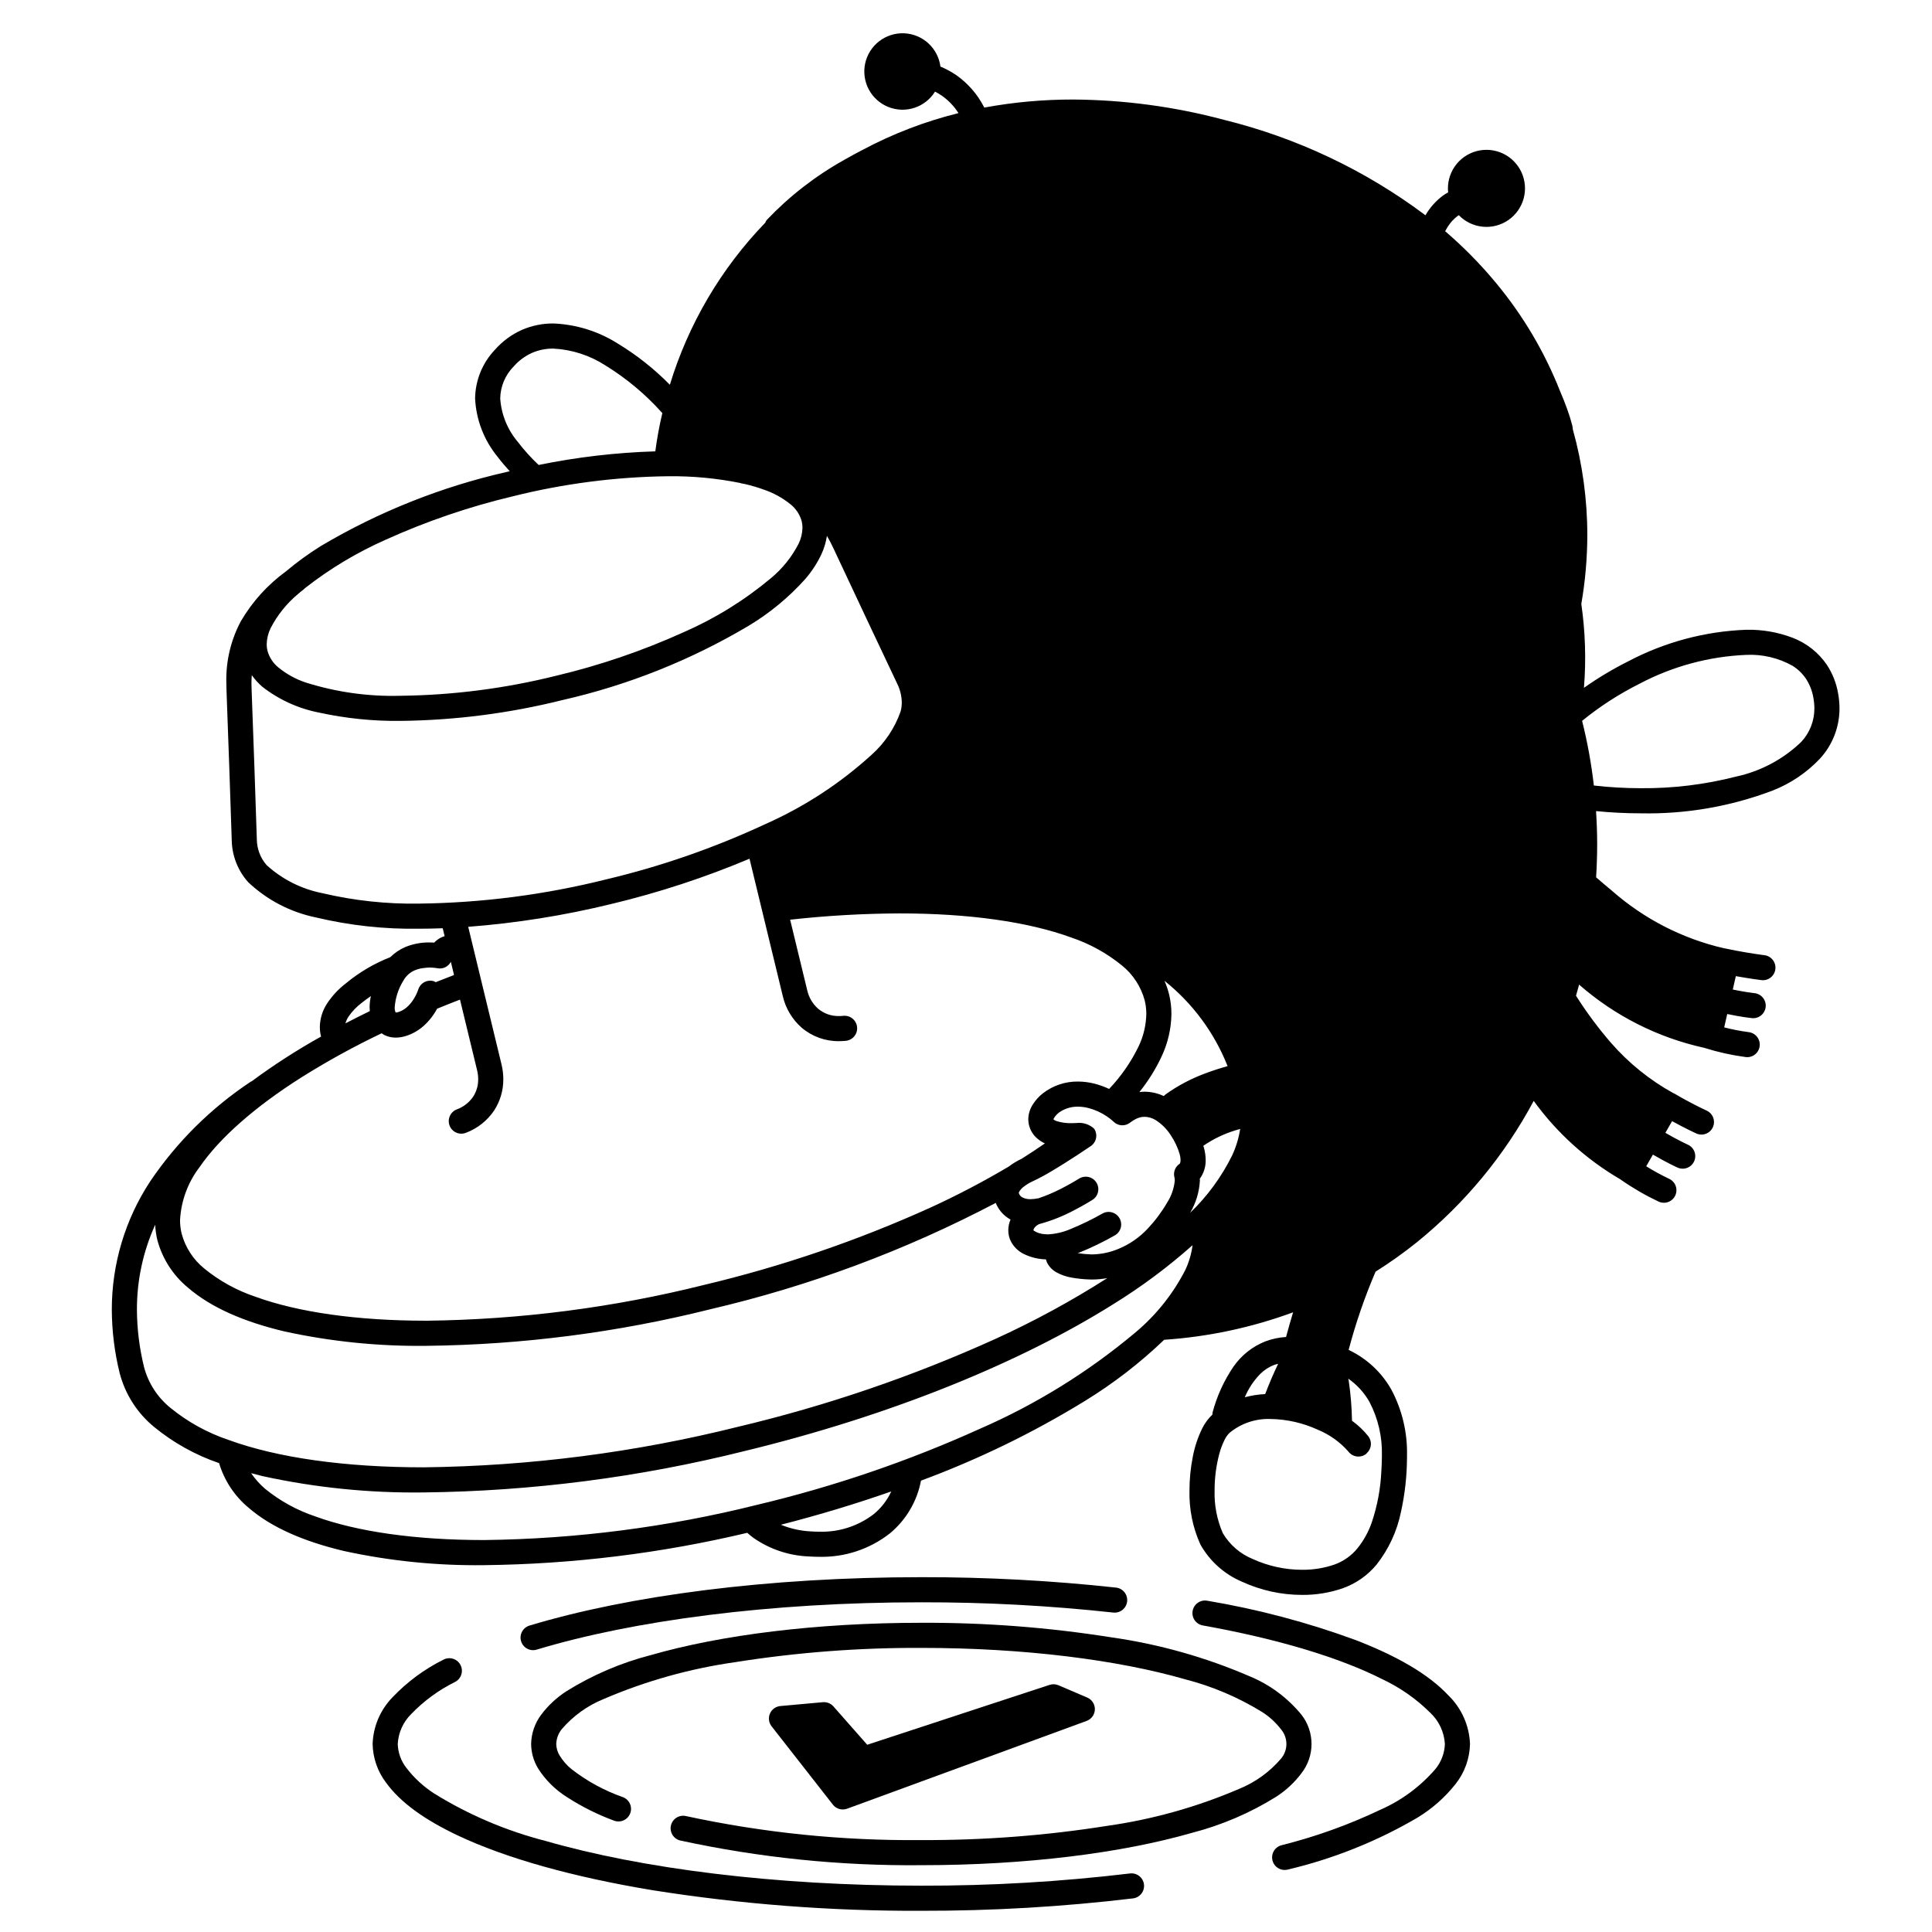 <svg width="200" height="200" viewBox="0 0 200 200" xmlns="http://www.w3.org/2000/svg"><g id="type=confirmation, mode=light"><g id="Layer 2"><path id="Vector" d="M87.691 187.237L112.488 178.148C112.733 178.058 112.945 177.897 113.097 177.686C113.249 177.474 113.333 177.222 113.34 176.961C113.347 176.701 113.276 176.445 113.135 176.225C112.994 176.006 112.791 175.834 112.552 175.732L109.568 174.456C109.278 174.332 108.952 174.318 108.652 174.417L89.774 180.617L86.276 176.647C86.141 176.493 85.972 176.374 85.782 176.299C85.592 176.223 85.387 176.193 85.184 176.211L80.781 176.609C80.548 176.63 80.325 176.713 80.136 176.85C79.946 176.987 79.797 177.173 79.705 177.387C79.612 177.602 79.579 177.837 79.608 178.069C79.638 178.301 79.73 178.521 79.874 178.705L86.22 186.817C86.389 187.034 86.623 187.191 86.887 187.267C87.152 187.342 87.433 187.332 87.691 187.237Z"/><path id="Vector_2" d="M149.95 175.52C147.881 173.306 144.613 171.436 140.374 169.793C135.378 167.955 130.222 166.587 124.971 165.706C124.632 165.645 124.282 165.721 123.999 165.918C123.716 166.115 123.523 166.416 123.462 166.756C123.401 167.095 123.477 167.445 123.674 167.728C123.871 168.011 124.172 168.204 124.511 168.265C132.273 169.658 138.712 171.602 143.104 173.835C144.936 174.695 146.607 175.863 148.045 177.289C148.953 178.135 149.501 179.298 149.574 180.536C149.541 181.489 149.193 182.405 148.585 183.139C147.026 184.946 145.084 186.381 142.9 187.341C139.615 188.904 136.183 190.136 132.654 191.02C132.321 191.109 132.036 191.326 131.863 191.624C131.69 191.922 131.643 192.277 131.731 192.61C131.819 192.944 132.037 193.228 132.335 193.401C132.633 193.574 132.988 193.622 133.321 193.534C138.044 192.419 142.573 190.604 146.758 188.147C148.253 187.237 149.576 186.07 150.666 184.699C151.611 183.515 152.141 182.052 152.174 180.536C152.103 178.641 151.307 176.845 149.95 175.52Z"/><path id="Vector_3" d="M55.562 170.768C65.495 167.766 79.67 165.867 95.374 165.869C102.014 165.858 108.65 166.213 115.25 166.932C115.592 166.968 115.934 166.868 116.202 166.652C116.47 166.437 116.642 166.124 116.68 165.783C116.718 165.441 116.619 165.098 116.405 164.83C116.191 164.561 115.88 164.387 115.538 164.348C108.842 163.618 102.11 163.258 95.374 163.269C79.456 163.272 65.096 165.177 54.811 168.279C54.481 168.379 54.204 168.606 54.041 168.91C53.878 169.213 53.843 169.57 53.942 169.9C54.042 170.23 54.269 170.507 54.572 170.67C54.876 170.833 55.233 170.868 55.563 170.768H55.562Z"/><path id="Vector_4" d="M116.97 193.94C109.803 194.797 102.592 195.219 95.374 195.204C80.152 195.206 66.368 193.422 56.489 190.578C52.423 189.536 48.538 187.883 44.967 185.677C43.85 184.961 42.866 184.055 42.061 183.001C41.512 182.294 41.201 181.431 41.174 180.536C41.237 179.362 41.737 178.254 42.575 177.43C43.887 176.069 45.424 174.945 47.119 174.108C47.271 174.028 47.405 173.919 47.515 173.787C47.624 173.655 47.707 173.503 47.757 173.339C47.808 173.176 47.825 173.003 47.809 172.833C47.793 172.662 47.743 172.496 47.662 172.345C47.582 172.194 47.472 172.06 47.34 171.951C47.207 171.842 47.054 171.761 46.89 171.712C46.726 171.662 46.554 171.646 46.383 171.663C46.212 171.68 46.047 171.731 45.896 171.813C43.929 172.793 42.148 174.109 40.633 175.702C39.369 177.001 38.635 178.725 38.574 180.536C38.601 181.971 39.08 183.361 39.942 184.508C41.457 186.619 43.997 188.394 47.353 189.991C52.39 192.373 59.319 194.309 67.537 195.671C76.743 197.13 86.053 197.844 95.374 197.804C102.698 197.819 110.015 197.39 117.286 196.521C117.456 196.5 117.621 196.447 117.77 196.363C117.919 196.279 118.05 196.167 118.156 196.032C118.261 195.897 118.339 195.743 118.385 195.578C118.431 195.413 118.444 195.241 118.423 195.071C118.402 194.902 118.348 194.737 118.264 194.589C118.179 194.44 118.066 194.309 117.931 194.204C117.796 194.099 117.642 194.021 117.477 193.976C117.312 193.931 117.14 193.918 116.97 193.94Z"/><path id="Vector_5" d="M134.733 183.557C135.404 182.693 135.768 181.63 135.768 180.536C135.768 179.443 135.404 178.38 134.733 177.516C133.301 175.763 131.457 174.393 129.365 173.53C124.792 171.555 119.977 170.199 115.046 169.497C108.54 168.466 101.962 167.962 95.375 167.99C84.477 167.992 74.612 169.254 67.373 171.335C64.282 172.131 61.332 173.395 58.623 175.084C57.618 175.735 56.736 176.558 56.017 177.516C55.364 178.389 55.001 179.446 54.982 180.537C54.991 181.416 55.232 182.277 55.681 183.033C56.449 184.256 57.486 185.287 58.712 186.049C60.232 187.03 61.855 187.841 63.552 188.468C63.712 188.53 63.882 188.56 64.053 188.556C64.224 188.552 64.392 188.514 64.549 188.445C64.705 188.376 64.846 188.277 64.964 188.153C65.082 188.029 65.175 187.883 65.236 187.724C65.298 187.564 65.327 187.394 65.323 187.223C65.319 187.052 65.281 186.884 65.211 186.728C65.142 186.571 65.042 186.43 64.918 186.313C64.794 186.195 64.648 186.103 64.488 186.042C62.571 185.371 60.776 184.393 59.172 183.148C58.682 182.751 58.264 182.274 57.935 181.737C57.712 181.376 57.591 180.961 57.582 180.537C57.602 179.986 57.795 179.456 58.136 179.023C59.316 177.64 60.812 176.561 62.498 175.88C66.853 174.01 71.436 172.727 76.129 172.063C82.494 171.054 88.93 170.562 95.375 170.59C106.067 170.588 115.749 171.843 122.659 173.833C125.484 174.556 128.183 175.703 130.665 177.234C131.414 177.712 132.073 178.318 132.614 179.023C132.972 179.447 133.168 179.983 133.168 180.537C133.168 181.09 132.972 181.626 132.614 182.05C131.435 183.434 129.938 184.512 128.252 185.194C123.897 187.063 119.314 188.346 114.622 189.011C108.256 190.019 101.82 190.512 95.375 190.484C87.189 190.563 79.02 189.73 71.018 188C70.682 187.921 70.329 187.979 70.036 188.161C69.743 188.343 69.535 188.634 69.456 188.969C69.377 189.305 69.436 189.658 69.617 189.951C69.799 190.244 70.09 190.453 70.426 190.531C78.621 192.308 86.99 193.164 95.375 193.084C106.274 193.081 116.138 191.819 123.377 189.739C126.468 188.942 129.419 187.678 132.127 185.989C133.132 185.338 134.014 184.515 134.733 183.557Z"/><path id="Vector_6" d="M160.661 69.121C161.035 68.071 161.376 67.003 161.662 65.906C167.205 44.627 155.834 21.337 126.364 13.66C96.893 5.983 75.604 20.765 70.061 42.044C69.596 43.837 69.261 45.661 69.061 47.502C79.128 47.197 83.364 50.34 85.261 53.339C87.937 57.568 93.438 68.268 94.32 71.909C95.201 75.549 92.419 80.627 78.835 87.534L80.472 94.294C80.472 94.294 95.264 92.049 108.774 95.227C122.285 98.405 128.659 105.543 129.632 115.108C130.203 120.711 124.227 126.562 124.227 126.562C124.227 126.562 125.713 131.182 120.335 137.401C140.991 136.003 156.924 121.885 162.165 101.766C165.125 90.999 164.598 79.57 160.661 69.121Z"/></g><g id="Layer 45"><path id="Vector_7" d="M183.507 81.837C185.361 81.109 187.033 79.982 188.401 78.535C189.702 77.119 190.424 75.266 190.424 73.343C190.423 72.827 190.376 72.312 190.284 71.804C190.106 70.736 189.706 69.717 189.111 68.813C188.242 67.544 187.007 66.571 185.571 66.021C184.048 65.442 182.429 65.161 180.8 65.192C176.521 65.347 172.333 66.465 168.546 68.463C166.955 69.261 165.425 70.177 163.97 71.203C164.204 68.308 164.112 65.395 163.697 62.521C164.103 60.175 164.311 57.8 164.319 55.42C164.32 51.709 163.815 48.015 162.817 44.441C162.816 44.384 162.812 44.328 162.805 44.272C162.792 44.186 162.775 44.101 162.754 44.017C162.605 43.442 162.427 42.874 162.221 42.317C162.03 41.785 161.784 41.151 161.474 40.434C159.889 36.433 157.686 32.705 154.946 29.386C153.325 27.419 151.538 25.596 149.604 23.936C149.681 23.79 149.763 23.643 149.856 23.499C150.136 23.038 150.506 22.638 150.943 22.322C150.967 22.306 150.993 22.294 151.017 22.279C151.674 22.955 152.55 23.377 153.488 23.469C154.427 23.561 155.368 23.318 156.145 22.782C156.921 22.246 157.482 21.452 157.729 20.542C157.975 19.631 157.891 18.663 157.491 17.809C157.091 16.954 156.402 16.269 155.545 15.875C154.688 15.481 153.719 15.404 152.81 15.656C151.901 15.909 151.111 16.476 150.58 17.256C150.05 18.035 149.813 18.978 149.911 19.916C149.733 20.011 149.561 20.116 149.396 20.232C148.65 20.782 148.026 21.481 147.562 22.284C141.341 17.62 134.242 14.259 126.691 12.401C121.595 11.04 116.345 10.335 111.07 10.303C107.991 10.299 104.918 10.578 101.89 11.137C101.88 11.118 101.873 11.099 101.863 11.079C101.193 9.773 100.218 8.647 99.02 7.796C98.497 7.438 97.938 7.135 97.353 6.89C97.233 5.965 96.789 5.112 96.101 4.482C95.413 3.852 94.525 3.486 93.593 3.447C92.661 3.409 91.745 3.701 91.008 4.272C90.27 4.843 89.758 5.656 89.561 6.568C89.365 7.479 89.497 8.431 89.934 9.255C90.371 10.079 91.086 10.722 91.951 11.071C92.816 11.419 93.777 11.451 94.663 11.16C95.549 10.87 96.304 10.275 96.795 9.482C97.046 9.613 97.289 9.76 97.522 9.921C98.2 10.401 98.777 11.008 99.222 11.709C95.748 12.568 92.395 13.857 89.239 15.545C88.701 15.825 88.176 16.106 87.682 16.389C87.592 16.44 87.496 16.492 87.408 16.543C84.436 18.2 81.731 20.295 79.385 22.759C79.314 22.851 79.256 22.953 79.212 23.061C74.643 27.793 71.261 33.54 69.343 39.831C67.735 38.195 65.93 36.765 63.97 35.575C61.964 34.301 59.657 33.58 57.283 33.486C56.166 33.478 55.061 33.703 54.037 34.146C52.968 34.622 52.014 35.323 51.241 36.2C49.941 37.562 49.206 39.366 49.182 41.248C49.289 43.469 50.113 45.596 51.529 47.31C51.903 47.808 52.326 48.298 52.769 48.784C52.672 48.807 52.577 48.827 52.48 48.85C45.688 50.389 39.18 52.983 33.191 56.538C31.938 57.321 30.741 58.192 29.609 59.143C27.716 60.52 26.128 62.273 24.942 64.292C23.898 66.243 23.377 68.43 23.43 70.641C23.43 70.9 23.435 71.162 23.446 71.427C23.598 75.214 23.887 83.863 23.989 86.968C24.015 88.578 24.619 90.124 25.693 91.324C27.646 93.171 30.077 94.436 32.711 94.975C36.204 95.805 39.785 96.197 43.374 96.141C44.175 96.141 44.996 96.123 45.83 96.092L46.028 96.911C45.9 96.949 45.774 96.996 45.653 97.053C45.391 97.189 45.152 97.366 44.947 97.578C44.796 97.568 44.631 97.56 44.45 97.56C43.601 97.552 42.759 97.712 41.972 98.03C41.385 98.281 40.85 98.641 40.395 99.091C38.735 99.74 37.189 100.651 35.815 101.789C35.045 102.375 34.381 103.088 33.85 103.897C33.38 104.616 33.123 105.455 33.109 106.314C33.109 106.626 33.145 106.937 33.218 107.241C33.223 107.263 33.239 107.279 33.245 107.3C30.754 108.687 28.355 110.233 26.063 111.929C26.032 111.946 25.998 111.949 25.969 111.969C21.854 114.695 18.314 118.202 15.55 122.291C12.955 126.234 11.573 130.851 11.574 135.571C11.584 137.792 11.858 140.003 12.392 142.159C12.963 144.338 14.207 146.282 15.948 147.712C17.949 149.355 20.23 150.625 22.68 151.462C23.221 153.272 24.286 154.881 25.741 156.086C28.101 158.126 31.465 159.576 35.597 160.557C40.366 161.597 45.238 162.089 50.119 162.025C59.294 161.922 68.429 160.799 77.356 158.677C77.564 158.864 77.779 159.041 78.003 159.205C79.695 160.381 81.689 161.048 83.748 161.124C84.095 161.148 84.438 161.16 84.777 161.16C87.427 161.231 90.02 160.377 92.11 158.744C93.792 157.354 94.935 155.42 95.341 153.275C101.247 151.089 106.925 148.329 112.294 145.036C115.253 143.222 118.01 141.095 120.516 138.693C125.076 138.387 129.57 137.43 133.86 135.851C133.612 136.672 133.37 137.52 133.133 138.403C132.405 138.449 131.687 138.601 131.003 138.855C129.657 139.383 128.499 140.301 127.678 141.491C126.699 142.935 125.971 144.533 125.524 146.219C125.51 146.292 125.504 146.366 125.504 146.44C125.072 146.853 124.715 147.338 124.45 147.874C123.993 148.809 123.664 149.802 123.474 150.825C123.248 151.967 123.134 153.129 123.135 154.294C123.085 156.218 123.471 158.129 124.263 159.883C125.235 161.616 126.757 162.975 128.588 163.747C130.537 164.641 132.656 165.104 134.8 165.104C136.247 165.115 137.686 164.877 139.052 164.398C140.397 163.91 141.587 163.071 142.5 161.969C143.761 160.368 144.629 158.493 145.032 156.495C145.436 154.66 145.643 152.788 145.652 150.91L145.653 150.684C145.708 148.304 145.149 145.95 144.031 143.848C143.017 142.055 141.473 140.621 139.61 139.741C140.34 136.976 141.272 134.269 142.399 131.641C143.875 130.713 145.297 129.702 146.657 128.612C151.632 124.588 155.75 119.608 158.769 113.966C161.169 117.278 164.236 120.051 167.773 122.105C167.782 122.112 167.786 122.122 167.795 122.128C169.036 122.993 170.348 123.752 171.716 124.398C172.031 124.537 172.388 124.547 172.709 124.424C173.03 124.301 173.29 124.055 173.431 123.741C173.571 123.427 173.582 123.07 173.46 122.749C173.338 122.427 173.093 122.167 172.779 122.025L172.768 122.02C171.961 121.636 171.175 121.206 170.415 120.734L171.108 119.525C172.55 120.366 173.624 120.852 173.654 120.866C173.81 120.936 173.978 120.976 174.149 120.981C174.32 120.987 174.491 120.958 174.651 120.898C174.811 120.837 174.958 120.746 175.082 120.629C175.207 120.512 175.307 120.371 175.377 120.215C175.447 120.059 175.486 119.891 175.491 119.72C175.496 119.549 175.467 119.378 175.406 119.218C175.345 119.058 175.253 118.912 175.136 118.788C175.018 118.664 174.877 118.564 174.721 118.494L174.709 118.489C174.59 118.435 173.635 117.99 172.4 117.269L173.093 116.061C174.51 116.842 175.57 117.323 175.592 117.333C175.748 117.405 175.916 117.444 176.087 117.45C176.258 117.456 176.428 117.428 176.589 117.368C176.749 117.308 176.896 117.217 177.021 117.1C177.146 116.983 177.246 116.842 177.317 116.686C177.387 116.53 177.426 116.362 177.431 116.191C177.436 116.019 177.408 115.849 177.347 115.689C177.286 115.529 177.194 115.383 177.077 115.258C176.959 115.134 176.818 115.034 176.662 114.964L176.6 114.935C176.293 114.794 174.887 114.13 173.296 113.185C173.27 113.17 173.241 113.17 173.215 113.157C170.778 111.81 168.595 110.047 166.765 107.948C165.439 106.416 164.23 104.787 163.147 103.074C163.239 102.747 163.337 102.424 163.423 102.094C163.437 102.037 163.449 101.98 163.464 101.924C167.162 105.163 171.618 107.415 176.419 108.471C177.823 108.914 179.263 109.234 180.723 109.428C180.893 109.448 181.065 109.433 181.23 109.386C181.394 109.338 181.548 109.259 181.682 109.152C181.815 109.045 181.927 108.913 182.009 108.763C182.092 108.613 182.144 108.448 182.162 108.278C182.181 108.107 182.166 107.935 182.117 107.771C182.069 107.606 181.989 107.453 181.881 107.32C181.774 107.187 181.641 107.076 181.491 106.994C181.34 106.913 181.175 106.861 181.005 106.844L180.993 106.842C180.149 106.73 179.313 106.567 178.488 106.356L178.802 104.971C180.283 105.285 181.315 105.393 181.349 105.396C181.519 105.415 181.691 105.399 181.855 105.351C182.02 105.303 182.173 105.222 182.306 105.114C182.439 105.007 182.55 104.874 182.631 104.723C182.713 104.572 182.764 104.407 182.781 104.237C182.799 104.066 182.783 103.894 182.733 103.73C182.684 103.566 182.603 103.413 182.494 103.281C182.386 103.148 182.252 103.038 182.101 102.958C181.95 102.877 181.785 102.827 181.614 102.81L181.549 102.803C181.317 102.776 180.484 102.667 179.378 102.435L179.692 101.05C181.159 101.313 182.308 101.458 182.324 101.46C182.494 101.483 182.667 101.472 182.832 101.427C182.998 101.383 183.153 101.306 183.289 101.201C183.425 101.096 183.538 100.966 183.623 100.817C183.708 100.668 183.763 100.504 183.785 100.334C183.806 100.164 183.793 99.991 183.748 99.826C183.702 99.661 183.624 99.506 183.519 99.371C183.413 99.236 183.282 99.123 183.133 99.039C182.983 98.955 182.819 98.901 182.648 98.881C182.648 98.881 182.527 98.865 182.302 98.834C181.629 98.741 180.068 98.508 178.543 98.173C178.531 98.171 178.519 98.175 178.506 98.173C174.19 97.183 170.188 95.132 166.864 92.206C166.31 91.753 165.768 91.288 165.229 90.82C165.299 89.675 165.338 88.532 165.338 87.393C165.338 86.245 165.295 85.102 165.223 83.964C166.724 84.115 168.281 84.194 169.855 84.195C174.514 84.291 179.149 83.49 183.507 81.837ZM130.455 142.233C130.873 141.819 131.373 141.496 131.923 141.286C132.045 141.24 132.184 141.218 132.313 141.182C131.818 142.216 131.369 143.265 130.972 144.315C130.258 144.349 129.55 144.46 128.86 144.644C129.237 143.748 129.778 142.93 130.455 142.233ZM141.769 145.13C142.664 146.841 143.106 148.753 143.053 150.684L143.052 150.879C143.047 151.344 143.026 151.839 142.994 152.343C142.911 154.115 142.583 155.867 142.021 157.55C141.684 158.547 141.173 159.476 140.512 160.294C139.894 161.047 139.084 161.62 138.168 161.953C137.085 162.329 135.946 162.515 134.8 162.504C133.037 162.503 131.295 162.124 129.691 161.392C128.393 160.864 127.303 159.925 126.588 158.718C125.98 157.325 125.689 155.814 125.735 154.294C125.73 153.002 125.897 151.714 126.232 150.466C126.362 149.982 126.539 149.512 126.762 149.064C126.89 148.79 127.065 148.542 127.279 148.329C128.479 147.34 130.003 146.829 131.557 146.895C133.222 146.924 134.863 147.295 136.378 147.986C137.611 148.487 138.71 149.268 139.588 150.268C139.796 150.543 140.105 150.724 140.447 150.771C140.789 150.818 141.135 150.727 141.409 150.518C141.441 150.495 141.456 150.46 141.484 150.434C141.726 150.219 141.878 149.921 141.91 149.6C141.943 149.278 141.853 148.956 141.659 148.697V148.697C141.17 148.08 140.598 147.534 139.959 147.074C139.933 145.677 139.819 144.283 139.615 142.9C139.605 142.835 139.581 142.777 139.567 142.714C140.474 143.343 141.227 144.169 141.769 145.13ZM115.902 126.129C115.819 125.979 115.708 125.848 115.575 125.741C115.441 125.635 115.288 125.555 115.124 125.508C114.96 125.461 114.788 125.446 114.619 125.465C114.449 125.484 114.285 125.537 114.135 125.619C113.072 126.224 111.971 126.76 110.839 127.223C110.096 127.547 109.302 127.736 108.493 127.781C108.403 127.781 108.312 127.777 108.223 127.768C107.803 127.756 107.394 127.633 107.037 127.412L106.977 127.351C106.993 127.248 107.039 127.152 107.109 127.074C107.235 126.918 107.398 126.795 107.583 126.716C108.844 126.376 110.061 125.892 111.212 125.274C112.295 124.714 113.067 124.225 113.088 124.211C113.233 124.12 113.359 124.002 113.458 123.862C113.557 123.722 113.628 123.564 113.666 123.397C113.704 123.23 113.708 123.057 113.679 122.889C113.65 122.72 113.588 122.559 113.496 122.414C113.405 122.269 113.285 122.144 113.145 122.046C113.005 121.947 112.847 121.878 112.68 121.84C112.512 121.803 112.339 121.8 112.171 121.83C112.002 121.86 111.841 121.923 111.697 122.015L111.671 122.031C111.525 122.122 110.78 122.58 109.83 123.061C109.071 123.454 108.281 123.787 107.47 124.056C107.453 124.058 107.437 124.052 107.42 124.056C107.18 124.109 106.935 124.136 106.689 124.138C106.393 124.15 106.099 124.087 105.834 123.954C105.667 123.864 105.539 123.714 105.478 123.534L105.466 123.484L105.512 123.354C105.649 123.137 105.826 122.95 106.035 122.803C106.325 122.586 106.639 122.402 106.97 122.255C107.583 121.966 108.181 121.646 108.762 121.297C110.692 120.164 112.907 118.651 112.919 118.643C113.204 118.449 113.4 118.149 113.464 117.81C113.528 117.472 113.455 117.121 113.26 116.836C112.828 116.444 112.263 116.229 111.679 116.236L111.679 116.236C111.67 116.237 111.359 116.27 110.943 116.27C110.413 116.284 109.884 116.212 109.377 116.056C109.261 116.021 109.153 115.961 109.061 115.881L109.053 115.872L109.052 115.86L109.073 115.804C109.255 115.477 109.524 115.207 109.85 115.025C110.376 114.713 110.978 114.552 111.589 114.561C111.956 114.563 112.322 114.611 112.678 114.704C113.367 114.883 114.019 115.181 114.606 115.583C114.784 115.703 114.954 115.834 115.116 115.974L115.234 116.08L115.255 116.101L115.256 116.102L115.257 116.101C115.485 116.334 115.793 116.473 116.118 116.49C116.444 116.507 116.765 116.401 117.016 116.193L117.017 116.194C117.149 116.091 117.288 115.999 117.434 115.917C117.666 115.779 117.921 115.683 118.186 115.633C118.283 115.619 118.38 115.612 118.478 115.612C118.882 115.618 119.276 115.732 119.621 115.943C120.267 116.353 120.813 116.903 121.218 117.552C121.614 118.144 121.918 118.793 122.119 119.477C122.176 119.674 122.207 119.879 122.211 120.084C122.205 120.377 122.143 120.424 122.135 120.446L122.13 120.451L122.139 120.459C121.907 120.605 121.727 120.821 121.626 121.075C121.525 121.33 121.507 121.61 121.576 121.875C121.602 121.981 121.615 122.089 121.613 122.198C121.538 123.006 121.271 123.785 120.836 124.47C120.275 125.439 119.605 126.34 118.839 127.156C117.977 128.092 116.917 128.825 115.737 129.302C114.896 129.649 113.998 129.837 113.089 129.856L112.935 129.853C112.475 129.841 112.018 129.797 111.564 129.723C111.637 129.696 111.709 129.674 111.782 129.646C113.022 129.141 114.228 128.556 115.392 127.895C115.694 127.728 115.917 127.449 116.013 127.117C116.108 126.786 116.068 126.431 115.902 126.129L115.902 126.129ZM142.156 105.572C141.828 105.288 141.448 105.072 141.036 104.936C140.625 104.8 140.191 104.746 139.758 104.778C139.326 104.81 138.904 104.926 138.517 105.121C138.13 105.315 137.785 105.584 137.502 105.912V105.912C136.698 106.839 135.709 107.586 134.598 108.105C132.992 108.804 131.32 109.34 129.607 109.703C129.12 108.456 128.536 107.248 127.86 106.091C134.905 105.421 141.687 103.075 147.641 99.248C149.073 100.446 150.364 101.805 151.486 103.298C152.347 104.415 153.157 105.621 153.965 106.854C148.043 112.643 140.086 116.657 130.716 118.424C130.908 117.679 131.021 116.915 131.053 116.146C132.255 115.846 133.534 115.525 134.869 115.089C136.235 114.651 137.549 114.064 138.786 113.338C140.183 112.507 141.435 111.456 142.497 110.226C143.069 109.564 143.354 108.701 143.29 107.828C143.226 106.955 142.818 106.144 142.156 105.572L142.156 105.572ZM120.234 109.397C120.891 108.013 121.243 106.504 121.266 104.972C121.267 104.293 121.187 103.616 121.028 102.956C120.91 102.468 120.748 101.991 120.545 101.532C123.456 103.856 125.709 106.901 127.079 110.365C126.28 110.592 125.46 110.849 124.625 111.172C123.23 111.699 121.909 112.403 120.694 113.267C120.612 113.326 120.547 113.399 120.472 113.464C119.848 113.17 119.168 113.016 118.478 113.012C118.301 113.015 118.124 113.027 117.948 113.05C118.853 111.928 119.621 110.702 120.234 109.397ZM124.203 122.021L124.208 122.015C124.615 121.455 124.827 120.777 124.811 120.084C124.807 119.652 124.746 119.222 124.63 118.805C124.614 118.744 124.585 118.676 124.566 118.613C125.605 117.899 126.75 117.351 127.958 116.991C128.093 116.946 128.244 116.909 128.383 116.867C128.237 117.812 127.958 118.732 127.556 119.6C126.461 121.821 124.987 123.835 123.201 125.551C123.806 124.532 124.153 123.381 124.213 122.198C124.213 122.139 124.205 122.08 124.203 122.021H124.203ZM159.669 86.173C160.701 84.246 161.556 82.229 162.223 80.147C162.566 82.547 162.738 84.969 162.738 87.393C162.738 87.805 162.727 88.219 162.717 88.632C161.732 87.783 160.73 86.95 159.669 86.173L159.669 86.173ZM71.319 42.371C73.294 34.587 77.629 27.605 83.729 22.383C87.218 19.645 90.77 18.353 93.961 18.355C96.724 18.338 99.395 19.345 101.461 21.18C102.848 22.451 103.979 23.976 104.792 25.672C106.12 28.225 107.106 31.17 108.919 33.867C109.865 35.296 111.055 36.548 112.435 37.565C114.105 38.753 115.986 39.614 117.978 40.1C119.244 40.434 120.548 40.605 121.857 40.608C124.113 40.578 126.34 40.1 128.408 39.2C131.42 37.952 134.109 36.158 136.814 34.73C139.357 33.209 142.24 32.35 145.201 32.23C145.648 32.231 146.095 32.254 146.539 32.301C149.643 32.598 152.573 33.87 154.909 35.934C157.072 37.91 158.717 40.386 159.699 43.146C161.039 47.099 161.722 51.246 161.719 55.42C161.715 58.848 161.273 62.261 160.404 65.577H160.404C158.347 73.658 153.507 80.755 146.735 85.621C140.01 90.47 131.327 93.275 121.348 93.276C116.217 93.248 111.111 92.565 106.153 91.245C99.709 89.63 93.592 86.918 88.067 83.229C89.483 82.26 90.815 81.176 92.051 79.987C93.738 78.459 95.005 76.523 95.729 74.365C95.878 73.831 95.953 73.279 95.952 72.725C95.944 71.681 95.705 70.653 95.252 69.713C93.923 66.904 90.223 59.082 88.625 55.644C87.699 53.482 86.219 51.603 84.334 50.196C82.35 48.853 80.096 47.961 77.73 47.581C77.701 47.574 77.675 47.564 77.646 47.557C75.286 47.039 72.88 46.761 70.464 46.729C70.661 45.261 70.947 43.805 71.319 42.371ZM53.61 45.752C52.535 44.485 51.895 42.906 51.782 41.248C51.804 40.007 52.302 38.822 53.175 37.938C53.701 37.336 54.351 36.855 55.08 36.527C55.776 36.228 56.526 36.078 57.283 36.086C59.193 36.184 61.045 36.78 62.653 37.816C64.854 39.169 66.845 40.836 68.565 42.764C68.255 44.071 68.013 45.392 67.838 46.723C63.779 46.847 59.738 47.319 55.76 48.133C54.979 47.4 54.26 46.603 53.61 45.752V45.752ZM30.894 61.456C30.978 61.381 31.074 61.305 31.162 61.23C31.267 61.147 31.366 61.066 31.476 60.983C31.503 60.962 31.515 60.932 31.54 60.91C34.118 58.886 36.939 57.191 39.937 55.867C44.169 53.953 48.574 52.45 53.092 51.377C58.356 50.061 63.756 49.364 69.182 49.3C71.681 49.272 74.176 49.506 76.626 49.999C76.655 50.006 76.677 50.025 76.707 50.031C76.87 50.059 77.022 50.092 77.179 50.122C77.809 50.271 78.43 50.456 79.039 50.674C80.056 51.014 81.003 51.533 81.836 52.208C82.399 52.657 82.804 53.272 82.994 53.966C83.046 54.183 83.072 54.406 83.072 54.629C83.058 55.205 82.921 55.772 82.67 56.291C81.961 57.667 80.98 58.885 79.786 59.87C77.053 62.154 74.008 64.036 70.743 65.459C66.512 67.373 62.107 68.876 57.589 69.949C52.324 71.264 46.925 71.961 41.499 72.026C38.159 72.122 34.827 71.657 31.641 70.651C30.624 70.312 29.677 69.792 28.844 69.117C28.281 68.668 27.876 68.053 27.686 67.359C27.634 67.142 27.608 66.92 27.608 66.697C27.622 66.121 27.759 65.554 28.01 65.035C28.718 63.659 29.7 62.441 30.894 61.456ZM33.364 92.459C31.213 92.036 29.218 91.031 27.597 89.554C26.952 88.813 26.594 87.865 26.587 86.883C26.485 83.774 26.197 75.13 26.044 71.322C26.034 71.09 26.03 70.864 26.03 70.642C26.03 70.38 26.054 70.142 26.067 69.894C26.377 70.33 26.736 70.729 27.14 71.08C28.864 72.43 30.884 73.351 33.034 73.768C35.814 74.375 38.654 74.663 41.499 74.626C47.131 74.562 52.736 73.84 58.201 72.476C64.992 70.936 71.5 68.342 77.489 64.787C79.673 63.477 81.649 61.847 83.35 59.951C84.029 59.171 84.597 58.301 85.037 57.365C85.314 56.764 85.504 56.127 85.603 55.472C85.833 55.868 86.055 56.284 86.267 56.739C87.873 60.195 91.572 68.013 92.902 70.825C93.19 71.418 93.343 72.066 93.352 72.725C93.353 73.042 93.311 73.357 93.226 73.663C92.619 75.382 91.587 76.921 90.226 78.135C86.981 81.091 83.283 83.508 79.272 85.291C73.957 87.768 68.404 89.697 62.698 91.047V91.047C56.376 92.627 49.891 93.464 43.374 93.541C40.006 93.596 36.644 93.232 33.364 92.459ZM41.756 101.52C42.025 101.026 42.457 100.64 42.979 100.428C43.288 100.305 43.613 100.229 43.945 100.2C44.112 100.178 44.281 100.164 44.45 100.16C44.656 100.16 44.863 100.173 45.068 100.199L45.229 100.224L45.26 100.23L45.263 100.231L45.263 100.229C45.538 100.288 45.824 100.255 46.078 100.136C46.333 100.016 46.541 99.817 46.672 99.568C46.777 100.004 46.888 100.461 47.002 100.934C46.363 101.178 45.727 101.424 45.102 101.675C45.057 101.646 45.01 101.621 44.961 101.599C44.943 101.593 44.93 101.579 44.911 101.573C44.581 101.475 44.225 101.512 43.922 101.676C43.619 101.84 43.394 102.118 43.295 102.448L43.295 102.448C43.157 102.843 42.968 103.219 42.732 103.565C42.55 103.836 42.333 104.081 42.086 104.294C41.839 104.506 41.552 104.666 41.242 104.764C41.155 104.793 41.065 104.81 40.973 104.813L40.955 104.812C40.881 104.642 40.848 104.456 40.86 104.271C40.93 103.294 41.238 102.35 41.756 101.52V101.52ZM36.056 105.273C36.431 104.717 36.896 104.227 37.433 103.824C37.768 103.558 38.086 103.326 38.392 103.113C38.312 103.494 38.268 103.882 38.26 104.271C38.261 104.404 38.273 104.536 38.284 104.668C37.42 105.085 36.586 105.509 35.763 105.937C35.825 105.702 35.924 105.478 36.056 105.273V105.273ZM31.157 111.559C33.849 109.866 36.638 108.331 39.51 106.964C39.604 107.034 39.703 107.098 39.806 107.154C40.17 107.328 40.569 107.416 40.973 107.413C41.324 107.41 41.672 107.355 42.006 107.249C42.689 107.036 43.319 106.679 43.853 106.203C44.418 105.695 44.89 105.092 45.248 104.421C46.026 104.102 46.816 103.788 47.618 103.478C48.38 106.623 49.141 109.765 49.392 110.801C49.465 111.101 49.502 111.409 49.502 111.718C49.51 112.36 49.328 112.99 48.98 113.529C48.566 114.137 47.97 114.598 47.278 114.848C46.957 114.975 46.7 115.224 46.563 115.54C46.425 115.856 46.419 116.214 46.546 116.535C46.672 116.856 46.921 117.113 47.237 117.25C47.553 117.388 47.911 117.394 48.232 117.267C49.422 116.82 50.443 116.013 51.153 114.958C51.78 113.994 52.11 112.867 52.102 111.718C52.102 111.203 52.04 110.69 51.918 110.19C51.444 108.229 49.144 98.732 48.469 95.944C53.472 95.56 58.436 94.768 63.309 93.574H63.31L63.31 93.574C68.19 92.406 72.966 90.841 77.59 88.894C78.266 91.684 80.565 101.179 81.039 103.138C81.335 104.402 82.02 105.541 82.998 106.394C84.075 107.307 85.445 107.8 86.857 107.781C87.086 107.781 87.319 107.769 87.555 107.746C87.725 107.729 87.891 107.68 88.042 107.599C88.193 107.519 88.327 107.409 88.436 107.277C88.544 107.145 88.626 106.993 88.676 106.829C88.725 106.665 88.742 106.493 88.725 106.323C88.708 106.152 88.658 105.987 88.577 105.836C88.496 105.686 88.386 105.552 88.253 105.444C88.121 105.336 87.968 105.255 87.804 105.206C87.64 105.157 87.468 105.141 87.298 105.158C87.145 105.174 86.998 105.181 86.857 105.181C86.066 105.201 85.295 104.931 84.69 104.42C84.127 103.922 83.734 103.26 83.567 102.526C83.316 101.491 82.555 98.35 81.794 95.207C85.555 94.789 89.335 94.571 93.118 94.556C100.312 94.553 106.457 95.431 110.882 97.046C112.794 97.687 114.575 98.668 116.139 99.942C117.29 100.87 118.117 102.139 118.501 103.567C118.612 104.027 118.667 104.499 118.666 104.972C118.642 106.133 118.37 107.276 117.867 108.323C117.084 109.939 116.055 111.424 114.817 112.725C114.336 112.5 113.835 112.319 113.32 112.184C112.755 112.038 112.173 111.963 111.589 111.961C110.287 111.946 109.017 112.369 107.984 113.161C107.558 113.489 107.194 113.891 106.908 114.347C106.62 114.794 106.461 115.312 106.448 115.844L106.45 115.935C106.471 116.571 106.72 117.179 107.152 117.646C107.441 117.949 107.785 118.193 108.166 118.365C107.399 118.897 106.604 119.426 105.765 119.952C105.291 120.172 104.842 120.444 104.427 120.762C101.793 122.324 99.078 123.746 96.294 125.021C88.757 128.431 80.91 131.11 72.861 133.021C63.479 135.365 53.856 136.606 44.187 136.72C36.993 136.723 30.847 135.845 26.423 134.23C24.51 133.589 22.729 132.608 21.165 131.334C20.014 130.406 19.187 129.137 18.803 127.708C18.692 127.249 18.637 126.777 18.638 126.304C18.744 124.311 19.451 122.397 20.665 120.813C22.712 117.829 26.33 114.623 31.157 111.559ZM14.919 141.547C14.434 139.592 14.184 137.586 14.174 135.571C14.168 132.54 14.813 129.544 16.066 126.785C16.089 127.302 16.159 127.816 16.276 128.32C16.787 130.273 17.902 132.015 19.461 133.298C21.853 135.365 25.264 136.836 29.455 137.831C34.293 138.886 39.235 139.385 44.187 139.32C54.062 139.207 63.891 137.941 73.473 135.548H73.473V135.547C83.772 133.15 93.721 129.446 103.08 124.525C103.363 125.239 103.882 125.836 104.55 126.215C104.57 126.227 104.592 126.233 104.612 126.244C104.461 126.595 104.381 126.972 104.377 127.353C104.376 127.749 104.466 128.139 104.64 128.494C104.927 129.052 105.382 129.506 105.942 129.789C106.568 130.104 107.249 130.295 107.947 130.353C108.056 130.365 108.166 130.366 108.275 130.37C108.303 130.482 108.341 130.591 108.387 130.696C108.592 131.108 108.914 131.452 109.312 131.684C109.825 131.974 110.387 132.171 110.97 132.263C111.59 132.372 112.217 132.435 112.846 132.452L113.089 132.456C113.604 132.451 114.118 132.402 114.625 132.309C110.907 134.682 107.027 136.79 103.013 138.618C94.458 142.488 85.551 145.529 76.415 147.698C65.765 150.359 54.842 151.768 43.865 151.897C35.695 151.9 28.711 150.904 23.666 149.063C21.478 148.329 19.441 147.206 17.652 145.748C16.32 144.672 15.363 143.202 14.919 141.547ZM90.459 156.735C88.834 157.985 86.825 158.63 84.777 158.56C84.498 158.56 84.214 158.55 83.925 158.53C82.864 158.476 81.82 158.243 80.836 157.841C84.819 156.821 88.641 155.661 92.263 154.393C91.846 155.299 91.23 156.1 90.459 156.735ZM117.451 138.008C112.619 142.05 107.235 145.38 101.461 147.898C94.034 151.258 86.303 153.897 78.372 155.78H78.372C69.128 158.09 59.646 159.313 50.119 159.425C43.031 159.428 36.976 158.563 32.62 156.972C30.737 156.341 28.984 155.376 27.445 154.122C26.893 153.649 26.406 153.104 25.997 152.502C26.395 152.608 26.792 152.715 27.204 152.813C32.676 154.006 38.266 154.571 43.865 154.497C55.048 154.368 66.177 152.935 77.026 150.225H77.027V150.225C92.277 146.53 105.65 141.043 115.29 134.982C118.18 133.194 120.91 131.161 123.451 128.904C123.338 129.786 123.088 130.646 122.71 131.451C121.422 133.972 119.632 136.203 117.451 138.008H117.451ZM145.029 126.585C138.705 131.649 131.097 134.853 123.056 135.837C123.852 134.813 124.53 133.702 125.078 132.526C125.392 131.841 125.64 131.127 125.819 130.395C137.612 129.034 147.393 124.207 154.062 116.726C151.562 120.447 148.517 123.77 145.029 126.585ZM164.995 81.317C164.738 79.061 164.332 76.824 163.778 74.622C165.61 73.131 167.599 71.845 169.711 70.787C173.138 68.974 176.927 67.95 180.8 67.792C182.456 67.718 184.1 68.106 185.547 68.913C186.105 69.257 186.584 69.716 186.95 70.259C187.346 70.865 187.609 71.546 187.725 72.26C187.79 72.617 187.823 72.98 187.824 73.343C187.827 74.63 187.338 75.87 186.457 76.808C184.589 78.605 182.256 79.846 179.722 80.391C176.499 81.219 173.182 81.623 169.855 81.595C168.231 81.594 166.608 81.501 164.995 81.317V81.317Z"/><path id="Vector_8" d="M130.382 70.007C134.789 71.141 139.475 58.481 133.43 56.967C127.453 55.471 125.507 68.752 130.382 70.007Z"/><path id="Vector_9" d="M95.302 61.214C99.41 62.511 103.597 49.259 97.82 48.063C92.109 46.881 90.219 59.61 95.302 61.214Z"/><path id="Vector_10" d="M104.502 66.883C105.287 68.722 106.639 70.263 108.36 71.282C109.854 72.133 111.547 72.574 113.267 72.56C114.499 72.562 115.721 72.348 116.879 71.926C117.922 71.567 118.866 70.969 119.639 70.182C119.87 69.929 119.991 69.594 119.977 69.251C119.962 68.909 119.813 68.585 119.561 68.352C119.31 68.119 118.976 67.995 118.633 68.007C118.29 68.019 117.966 68.166 117.731 68.416C117.235 68.901 116.635 69.268 115.977 69.488C115.108 69.802 114.191 69.962 113.267 69.96C112.006 69.973 110.763 69.654 109.666 69.034C108.415 68.29 107.437 67.164 106.876 65.822C106.806 65.665 106.707 65.524 106.583 65.406C106.459 65.288 106.313 65.196 106.153 65.134C105.993 65.073 105.823 65.044 105.652 65.048C105.481 65.053 105.312 65.091 105.156 65.161C105 65.231 104.859 65.331 104.741 65.456C104.624 65.58 104.532 65.727 104.471 65.886C104.411 66.047 104.382 66.217 104.387 66.388C104.393 66.559 104.432 66.728 104.502 66.883L104.502 66.883Z"/></g></g></svg>